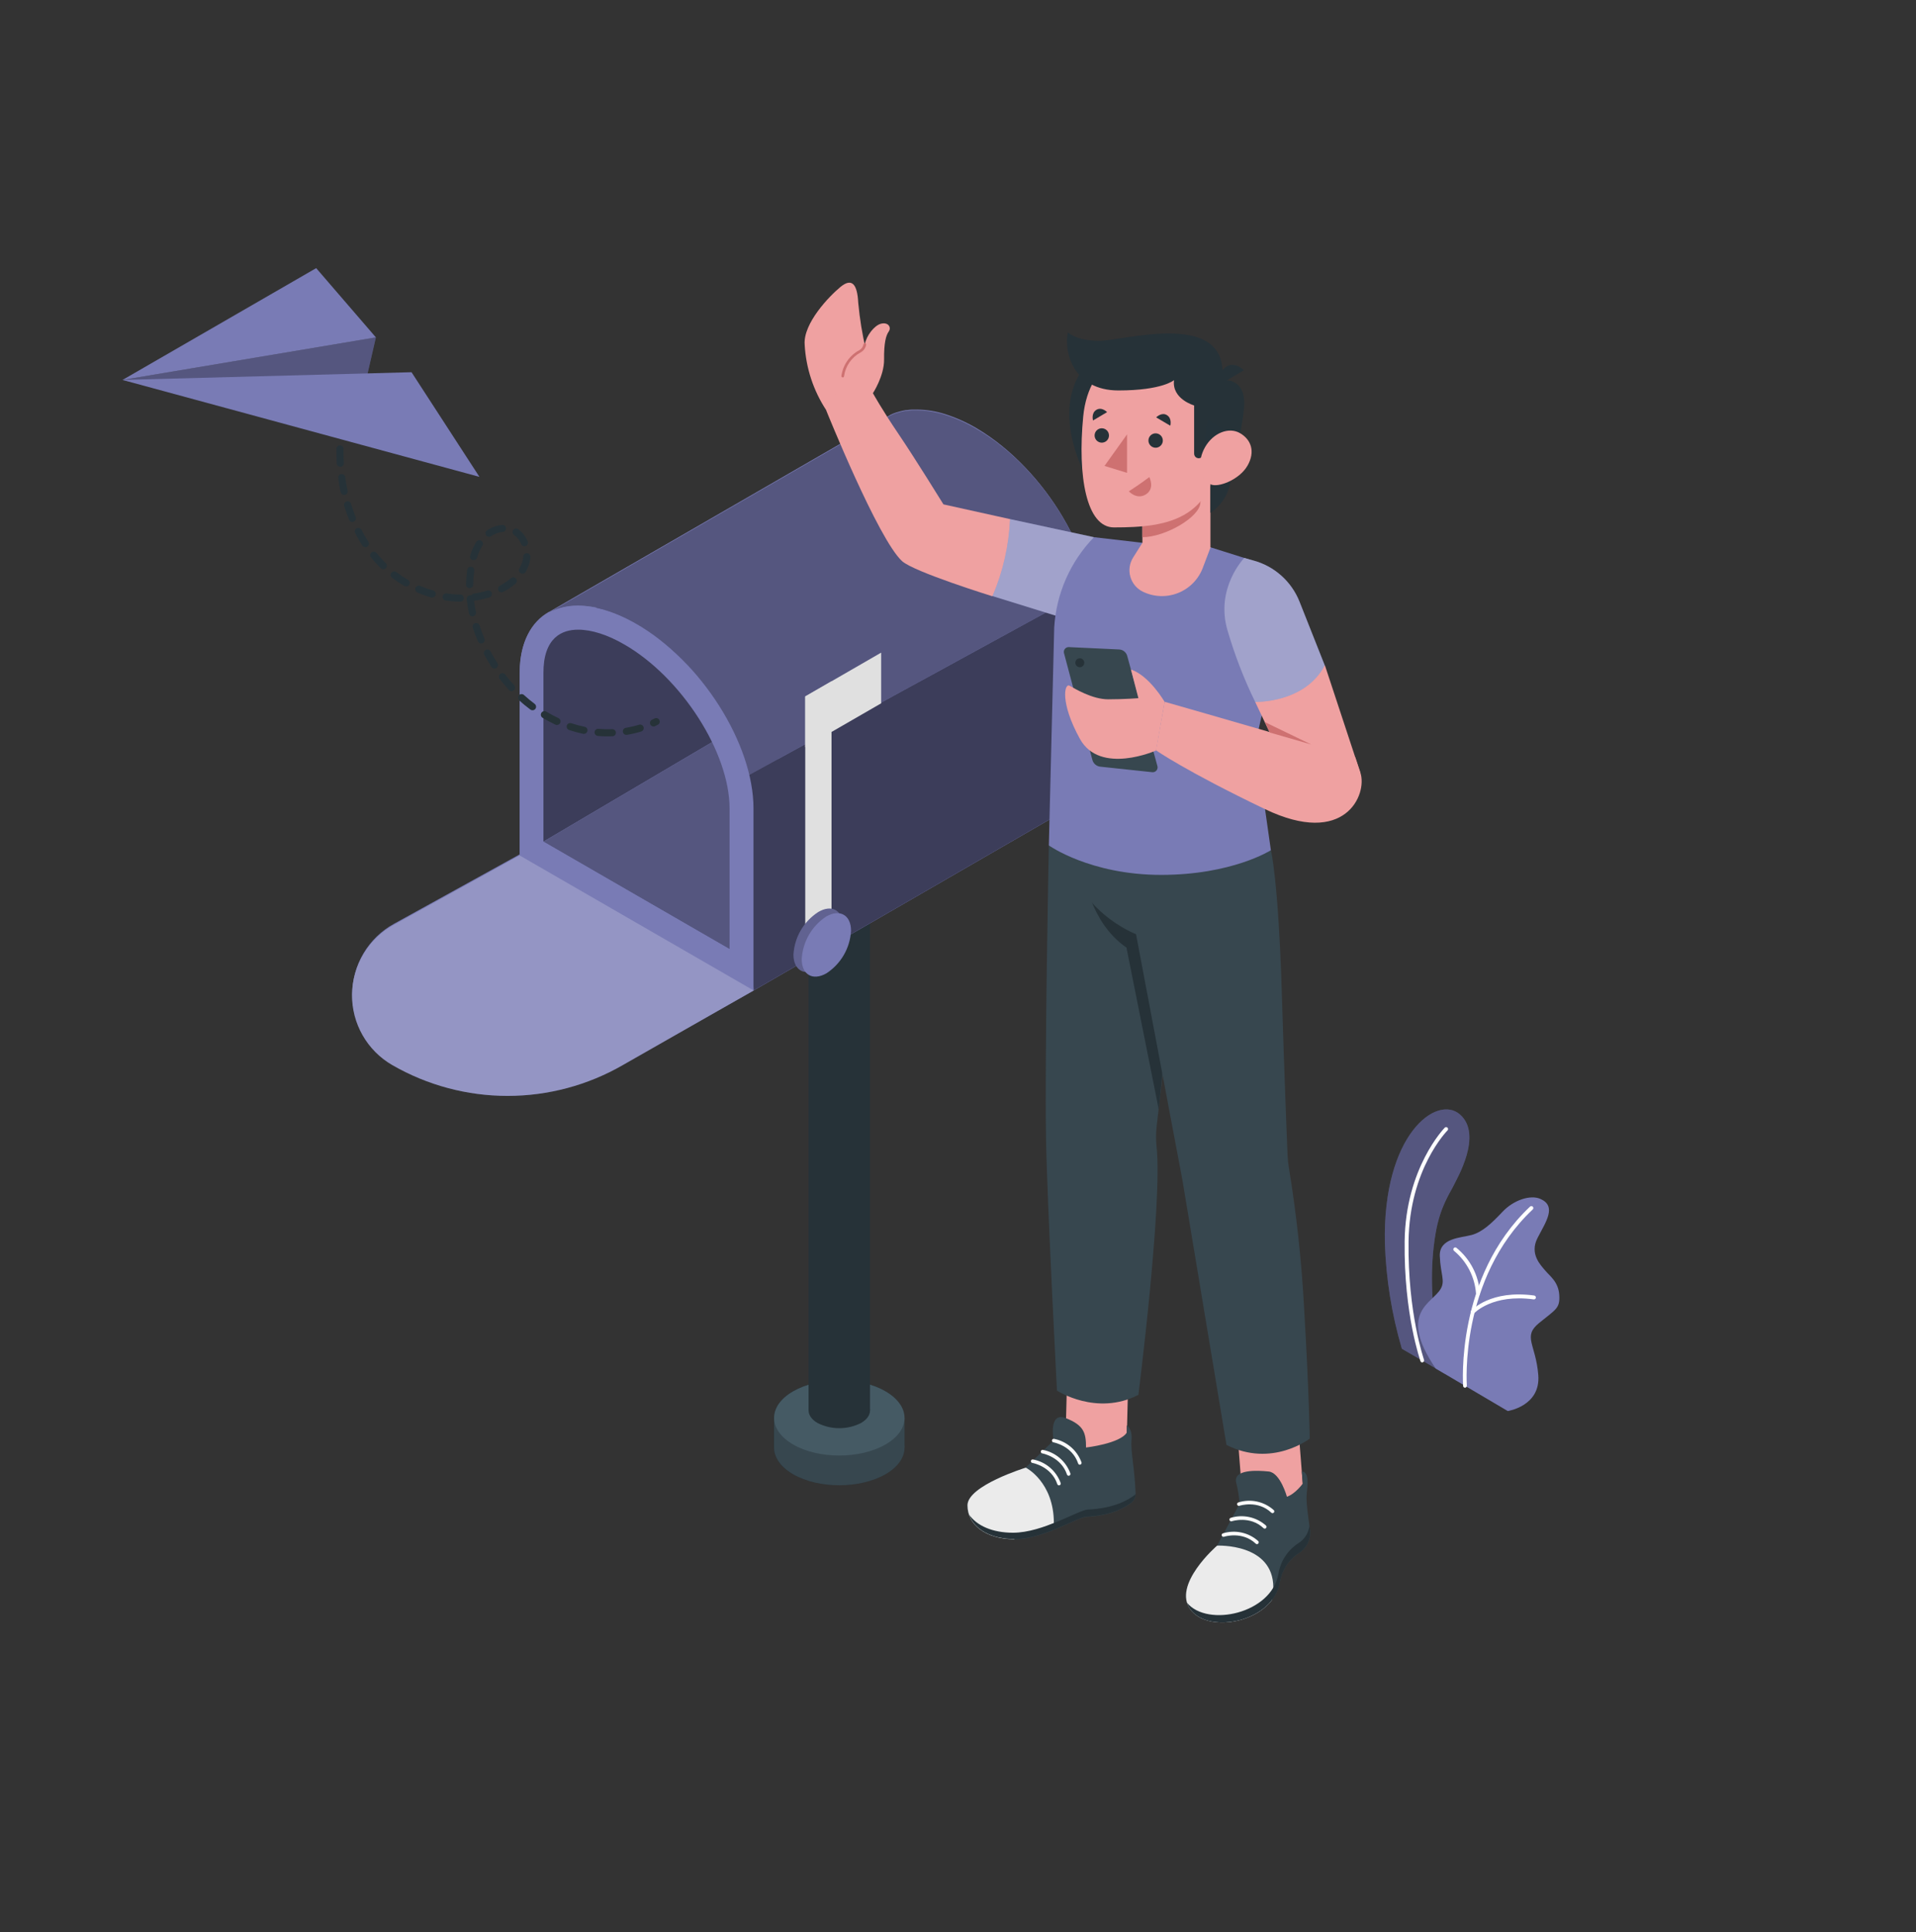 <svg width="583" height="588" viewBox="0 0 583 588" fill="none" xmlns="http://www.w3.org/2000/svg">
<rect x="0" y="0" width="583" height="588" fill="#333333" stroke="none"/>
<path d="M275.184 431.428C275.184 428.488 273.256 425.548 269.375 423.325C261.625 418.845 249.053 418.845 241.304 423.325C237.423 425.56 235.482 428.5 235.482 431.428V440.495C235.482 443.435 237.423 446.375 241.304 448.609C249.053 453.078 261.625 453.078 269.375 448.609C273.256 446.363 275.184 443.435 275.184 440.495V431.428Z" fill="#263238"/>
<path d="M269.421 432.392C277.171 436.873 277.171 444.152 269.421 448.609C261.671 453.066 249.1 453.078 241.35 448.609C233.6 444.14 233.588 436.849 241.35 432.392C249.112 427.935 261.671 427.923 269.421 432.392Z" fill="#37474F"/>
<path d="M275.231 431.428H235.529V440.495H275.231V431.428Z" fill="#37474F"/>
<path d="M269.421 423.36C277.171 427.829 277.171 435.12 269.421 439.566C261.671 444.011 249.1 444.046 241.35 439.566C233.6 435.085 233.588 427.806 241.35 423.36C249.112 418.915 261.671 418.845 269.421 423.36Z" fill="#455A64"/>
<path d="M261.99 425.382C265.647 427.487 265.647 430.909 261.99 433.014C259.941 434.053 257.677 434.594 255.38 434.594C253.084 434.594 250.82 434.053 248.771 433.014C245.126 430.909 245.126 427.487 248.771 425.382C250.82 424.344 253.084 423.803 255.38 423.803C257.677 423.803 259.941 424.344 261.99 425.382Z" fill="#263238"/>
<path d="M264.73 258.027H246.031V429.206H264.73V258.027Z" fill="#263238"/>
<path d="M331.737 178.976V178.846C331.561 177.87 331.349 176.882 331.102 175.895C331.135 175.999 331.163 176.105 331.185 176.212C331.032 175.542 330.855 174.872 330.667 174.201C330.738 174.448 330.797 174.695 330.855 174.942C330.667 174.201 330.456 173.472 330.232 172.731C330.338 173.049 330.444 173.378 330.526 173.696C330.409 173.272 330.279 172.849 330.15 172.425L329.938 171.755V171.661V171.732C328.358 166.936 326.277 162.32 323.729 157.961C323.647 157.808 323.564 157.655 323.47 157.502C317.061 146.6 307.771 136.64 297.398 130.454L296.893 130.148C293.918 128.421 290.763 127.025 287.485 125.985C284.759 125.123 281.922 124.668 279.064 124.633H278.077H277.477C276.983 124.633 276.501 124.727 276.03 124.797H275.595L274.796 124.95C274.454 125.021 274.113 125.103 273.784 125.197L272.867 125.468C272.867 125.468 272.867 125.468 272.808 125.468L271.891 125.797C271.585 125.926 271.279 126.056 270.997 126.197L268.974 127.373L167.121 186.173H167.039C161.523 189.266 158.183 195.581 158.183 204.554V259.955L119.857 281.123C116.061 283.216 112.888 286.28 110.664 290.002C108.44 293.724 107.245 297.97 107.2 302.305C107.156 306.641 108.265 310.91 110.412 314.676C112.559 318.443 115.669 321.571 119.422 323.741C130.095 329.898 142.199 333.138 154.52 333.138C166.841 333.138 178.945 329.898 189.618 323.741L229.32 301.397L332.49 241.786V186.373C332.461 183.89 332.209 181.414 331.737 178.976Z" fill="#797BB5"/>
<path d="M165.357 256.11V194.217L230.884 156.75L236.788 213.974L165.357 256.11Z" fill="#797BB5"/>
<path opacity="0.5" d="M165.357 256.11V194.217L230.884 156.75L236.788 213.974L165.357 256.11Z" fill="black"/>
<path d="M165.357 256.109L236.788 213.973V281.322L222.017 288.825L165.357 256.109Z" fill="#797BB5"/>
<path opacity="0.3" d="M165.357 256.109L236.788 213.973V281.322L222.017 288.825L165.357 256.109Z" fill="black"/>
<path d="M331.749 178.975L324.976 182.703L283.745 205.27L276.289 209.328L224.757 237.552C221.488 232.024 212.997 206.235 208.469 201.566C204.108 196.978 199.129 193.02 193.675 189.806C187.207 186.066 181.151 184.291 175.918 184.291C172.839 184.227 169.795 184.952 167.074 186.396L268.939 127.596L270.962 126.42C271.244 126.278 271.55 126.149 271.856 126.02L272.773 125.69C272.773 125.69 272.773 125.69 272.832 125.69L273.749 125.42C274.078 125.326 274.419 125.244 274.761 125.173L275.56 125.02H275.995C276.466 124.95 276.948 124.891 277.442 124.855H278.042H279.029C281.887 124.89 284.725 125.346 287.45 126.208C290.728 127.247 293.883 128.643 296.858 130.371L297.363 130.677C314.403 140.614 328.539 160.97 331.749 178.975Z" fill="#797BB5"/>
<g opacity="0.3">
<path d="M331.749 178.975L324.976 182.703L283.745 205.27L276.289 209.328L224.757 237.552C221.488 232.024 212.997 206.235 208.469 201.566C204.108 196.978 199.129 193.02 193.675 189.806C187.207 186.066 181.151 184.291 175.918 184.291C172.839 184.227 169.795 184.952 167.074 186.396L268.939 127.596L270.962 126.42C271.244 126.278 271.55 126.149 271.856 126.02L272.773 125.69C272.773 125.69 272.773 125.69 272.832 125.69L273.749 125.42C274.078 125.326 274.419 125.244 274.761 125.173L275.56 125.02H275.995C276.466 124.95 276.948 124.891 277.442 124.855H278.042H279.029C281.887 124.89 284.725 125.346 287.45 126.208C290.728 127.247 293.883 128.643 296.858 130.371L297.363 130.677C314.403 140.614 328.539 160.97 331.749 178.975Z" fill="black"/>
</g>
<path d="M323.4 157.584C323.494 157.725 323.589 157.878 323.671 158.031C323.624 157.843 323.542 157.69 323.4 157.584Z" fill="#797BB5"/>
<path d="M328.869 168.756C330.144 172.066 331.108 175.487 331.75 178.975L324.977 182.703L283.746 205.271L276.29 209.328L224.758 237.552L229.321 301.397L332.491 241.785V186.372C332.353 180.33 331.126 174.362 328.869 168.756Z" fill="#797BB5"/>
<path d="M327.339 165.063C326.904 164.099 326.445 163.123 325.963 162.158C326.445 163.123 326.927 164.099 327.339 165.063Z" fill="#797BB5"/>
<path d="M324.176 158.76C324.67 159.654 325.164 160.547 325.622 161.453C325.164 160.594 324.681 159.701 324.176 158.76Z" fill="#797BB5"/>
<g opacity="0.5">
<path d="M323.4 157.584C323.494 157.725 323.589 157.878 323.671 158.031C323.624 157.843 323.542 157.69 323.4 157.584Z" fill="black"/>
<path d="M328.869 168.756C330.144 172.066 331.108 175.487 331.75 178.975L324.977 182.703L283.746 205.271L276.29 209.328L224.758 237.552L229.321 301.397L332.491 241.785V186.372C332.353 180.33 331.126 174.362 328.869 168.756Z" fill="black"/>
<path d="M327.341 165.063C326.906 164.099 326.447 163.123 325.965 162.158C326.447 163.123 326.929 164.099 327.341 165.063Z" fill="black"/>
<path d="M324.178 158.76C324.672 159.654 325.166 160.547 325.624 161.453C325.166 160.594 324.683 159.701 324.178 158.76Z" fill="black"/>
</g>
<path d="M175.918 191.606C180.022 191.606 184.914 193.17 190.03 196.145C207.352 206.141 221.994 228.967 221.994 245.996V288.826L165.334 256.109V204.894C165.334 193.911 171.073 191.606 175.918 191.606ZM175.918 184.338C165.263 184.338 158.102 191.711 158.102 204.894V260.296L229.273 301.456V245.996C229.273 226.333 213.338 201.202 193.687 189.853C187.219 186.125 181.139 184.338 175.918 184.338Z" fill="#797BB5"/>
<path d="M158.101 260.297L119.775 281.465C115.979 283.558 112.806 286.622 110.582 290.344C108.358 294.066 107.163 298.312 107.118 302.647C107.074 306.982 108.182 311.252 110.33 315.018C112.477 318.785 115.587 321.913 119.34 324.083C130.013 330.239 142.117 333.48 154.438 333.48C166.759 333.48 178.863 330.239 189.536 324.083L229.32 301.398L158.101 260.297Z" fill="#797BB5"/>
<path opacity="0.2" d="M158.101 260.297L119.775 281.465C115.979 283.558 112.806 286.622 110.582 290.344C108.358 294.066 107.163 298.312 107.118 302.647C107.074 306.982 108.182 311.252 110.33 315.018C112.477 318.785 115.587 321.913 119.34 324.083C130.013 330.239 142.117 333.48 154.438 333.48C166.759 333.48 178.863 330.239 189.536 324.083L229.32 301.398L158.101 260.297Z" fill="white"/>
<path d="M253.016 284.521L245.02 289.131V211.926L253.016 207.305V284.521Z" fill="#E0E0E0"/>
<path d="M268.116 214.021L245.02 227.345V211.928L268.116 198.592V214.021Z" fill="#E0E0E0"/>
<path d="M256.463 281.804C256.322 284.408 255.569 286.941 254.265 289.199C252.962 291.457 251.144 293.376 248.96 294.799C244.809 297.151 241.445 295.258 241.445 290.472C241.596 287.877 242.354 285.354 243.66 283.107C244.965 280.86 246.781 278.951 248.96 277.536C253.099 275.078 256.463 277.018 256.463 281.804Z" fill="#797BB5"/>
<path opacity="0.2" d="M256.463 281.804C256.322 284.408 255.569 286.941 254.265 289.199C252.962 291.457 251.144 293.376 248.96 294.799C244.809 297.151 241.445 295.258 241.445 290.472C241.596 287.877 242.354 285.354 243.66 283.107C244.965 280.86 246.781 278.951 248.96 277.536C253.099 275.078 256.463 277.018 256.463 281.804Z" fill="black"/>
<path d="M258.955 283.251C258.806 285.844 258.049 288.366 256.746 290.614C255.443 292.861 253.629 294.77 251.452 296.187C247.313 298.539 243.949 296.634 243.949 291.848C244.093 289.245 244.847 286.712 246.15 284.455C247.454 282.198 249.27 280.278 251.452 278.853C255.603 276.524 258.955 278.465 258.955 283.251Z" fill="#797BB5"/>
<path d="M426.558 410.424L439.823 418.115C439.823 418.115 433.12 396.724 436.836 375.215C438.236 367.101 441.199 363.067 442.234 360.891C443.269 358.716 451.289 345.309 444.233 339.124C437.177 332.938 420.654 345.239 421.395 378.378C421.759 389.235 423.494 400.003 426.558 410.424Z" fill="#797BB5"/>
<path opacity="0.3" d="M426.558 410.424L439.823 418.115C439.823 418.115 433.12 396.724 436.836 375.215C438.236 367.101 441.199 363.067 442.234 360.891C443.269 358.716 451.289 345.309 444.233 339.124C437.177 332.938 420.654 345.239 421.395 378.378C421.759 389.235 423.494 400.003 426.558 410.424Z" fill="black"/>
<path d="M432.767 414.588C432.647 414.584 432.53 414.546 432.432 414.477C432.334 414.408 432.258 414.311 432.214 414.2C432.214 414.058 427.145 400.088 427.404 377.744C427.663 355.4 439.493 343.263 439.611 343.146C439.722 343.035 439.872 342.973 440.028 342.973C440.185 342.973 440.335 343.035 440.446 343.146C440.557 343.256 440.619 343.406 440.619 343.563C440.619 343.72 440.557 343.87 440.446 343.981C440.328 344.098 428.851 355.741 428.592 377.755C428.333 399.77 433.296 413.635 433.296 413.776C433.349 413.923 433.341 414.084 433.275 414.225C433.209 414.367 433.09 414.476 432.943 414.529C432.889 414.56 432.829 414.58 432.767 414.588Z" fill="white"/>
<path d="M436.847 416.433L458.78 429.369C458.78 429.369 468.823 427.887 468.07 418.432C467.317 408.977 463.225 406.743 468.305 402.592C473.385 398.44 474.703 398.17 474.456 394.089C474.209 390.008 471.48 388.209 470.187 386.633C468.893 385.057 465.306 381.635 467.835 376.72C470.363 371.804 473.785 367.065 468.705 364.818C465.659 363.478 460.555 365.159 457.18 368.746C453.805 372.333 450.994 374.932 447.772 375.802C444.55 376.672 437.882 376.696 438.105 382.223C438.329 387.75 439.764 389.656 438.423 392.102C435.918 396.653 425.134 399.146 436.847 416.433Z" fill="#797BB5"/>
<path d="M445.786 422.279C445.636 422.279 445.491 422.222 445.382 422.119C445.273 422.016 445.207 421.876 445.198 421.726C445.198 421.397 442.775 388.704 465.496 367.23C465.549 367.164 465.616 367.109 465.692 367.071C465.768 367.032 465.852 367.01 465.937 367.006C466.022 367.003 466.107 367.017 466.186 367.049C466.266 367.081 466.337 367.129 466.396 367.191C466.455 367.252 466.501 367.326 466.529 367.406C466.557 367.487 466.568 367.572 466.561 367.657C466.554 367.742 466.528 367.825 466.486 367.899C466.445 367.973 466.388 368.038 466.319 368.089C443.975 389.163 446.327 421.314 446.327 421.632C446.34 421.789 446.29 421.945 446.189 422.066C446.088 422.188 445.943 422.264 445.786 422.279Z" fill="white"/>
<path d="M449.713 394.242C449.565 394.243 449.422 394.187 449.313 394.087C449.204 393.987 449.137 393.849 449.125 393.701C448.951 391.188 448.271 388.736 447.125 386.493C445.979 384.249 444.392 382.261 442.457 380.648C442.395 380.602 442.342 380.545 442.301 380.479C442.261 380.413 442.234 380.339 442.222 380.263C442.21 380.186 442.213 380.108 442.231 380.033C442.249 379.958 442.282 379.887 442.328 379.824C442.373 379.762 442.431 379.709 442.497 379.668C442.563 379.628 442.636 379.601 442.713 379.589C442.789 379.577 442.867 379.58 442.942 379.598C443.018 379.617 443.088 379.649 443.151 379.695C445.241 381.394 446.956 383.507 448.189 385.901C449.421 388.296 450.145 390.919 450.313 393.607C450.319 393.685 450.31 393.764 450.285 393.838C450.261 393.913 450.222 393.982 450.17 394.041C450.119 394.1 450.056 394.149 449.986 394.183C449.915 394.218 449.838 394.238 449.76 394.242H449.713Z" fill="white"/>
<path d="M448.054 399.84C447.906 399.844 447.762 399.789 447.654 399.687C447.599 399.633 447.556 399.567 447.526 399.496C447.496 399.424 447.48 399.347 447.48 399.27C447.48 399.192 447.496 399.115 447.526 399.044C447.556 398.972 447.599 398.907 447.654 398.852C447.89 398.582 453.605 392.408 466.823 394.219C466.979 394.242 467.12 394.325 467.217 394.45C467.313 394.575 467.358 394.732 467.341 394.889C467.317 395.044 467.234 395.184 467.109 395.279C466.983 395.373 466.826 395.415 466.67 395.395C454.064 393.666 448.595 399.581 448.536 399.64C448.476 399.708 448.402 399.761 448.318 399.795C448.235 399.83 448.144 399.845 448.054 399.84Z" fill="white"/>
<path d="M185.044 224.064C183.997 224.064 182.939 224.064 181.904 223.935C181.761 223.925 181.622 223.886 181.494 223.821C181.367 223.756 181.254 223.666 181.161 223.556C181.069 223.446 181 223.319 180.958 223.182C180.916 223.046 180.902 222.902 180.916 222.759C180.943 222.473 181.082 222.209 181.302 222.024C181.522 221.839 181.806 221.748 182.092 221.771C183.488 221.9 184.89 221.936 186.29 221.877C186.576 221.874 186.851 221.981 187.06 222.176C187.268 222.371 187.393 222.639 187.408 222.924C187.417 223.209 187.314 223.486 187.12 223.695C186.926 223.904 186.658 224.029 186.373 224.041C185.914 224.064 185.479 224.064 185.044 224.064ZM190.618 223.618C190.343 223.622 190.077 223.522 189.873 223.338C189.67 223.153 189.544 222.898 189.521 222.624C189.499 222.35 189.582 222.078 189.753 221.863C189.924 221.648 190.17 221.506 190.442 221.466C191.822 221.24 193.185 220.922 194.522 220.513C194.792 220.445 195.078 220.484 195.32 220.621C195.562 220.758 195.742 220.984 195.823 221.25C195.903 221.517 195.877 221.804 195.751 222.052C195.625 222.3 195.408 222.49 195.146 222.583C193.72 223.022 192.266 223.364 190.795 223.606L190.618 223.618ZM177.682 223.312H177.47C176.015 222.999 174.578 222.606 173.166 222.136C172.894 222.042 172.67 221.846 172.54 221.589C172.411 221.332 172.386 221.034 172.472 220.76C172.566 220.488 172.763 220.264 173.021 220.137C173.278 220.009 173.575 219.988 173.848 220.078C175.179 220.517 176.533 220.878 177.906 221.16C178.045 221.188 178.178 221.243 178.296 221.323C178.414 221.403 178.515 221.506 178.593 221.625C178.67 221.744 178.724 221.878 178.749 222.018C178.774 222.159 178.772 222.302 178.741 222.442C178.693 222.683 178.564 222.9 178.376 223.058C178.188 223.216 177.951 223.306 177.706 223.312H177.682ZM198.85 221.066C198.604 221.067 198.366 220.984 198.173 220.831C197.981 220.678 197.847 220.464 197.792 220.225C197.737 219.985 197.765 219.734 197.872 219.513C197.979 219.292 198.158 219.114 198.38 219.008L199.132 218.643C199.26 218.571 199.4 218.526 199.546 218.51C199.691 218.494 199.838 218.507 199.978 218.55C200.118 218.592 200.248 218.662 200.36 218.756C200.472 218.85 200.564 218.966 200.63 219.097C200.696 219.227 200.735 219.37 200.744 219.515C200.754 219.661 200.733 219.808 200.685 219.946C200.636 220.084 200.56 220.21 200.461 220.318C200.362 220.425 200.242 220.512 200.108 220.572L199.309 220.972C199.174 221.041 199.025 221.081 198.874 221.089L198.85 221.066ZM169.45 220.607C169.291 220.606 169.135 220.57 168.992 220.501C167.649 219.876 166.342 219.177 165.075 218.408C164.954 218.331 164.849 218.23 164.767 218.113C164.684 217.995 164.626 217.862 164.595 217.722C164.564 217.581 164.561 217.436 164.586 217.295C164.61 217.153 164.663 217.018 164.74 216.897C164.818 216.776 164.918 216.671 165.036 216.588C165.153 216.506 165.286 216.447 165.426 216.416C165.567 216.385 165.712 216.382 165.853 216.407C165.995 216.432 166.13 216.484 166.251 216.562C167.454 217.287 168.694 217.946 169.968 218.537C170.185 218.647 170.359 218.825 170.463 219.045C170.568 219.265 170.596 219.513 170.543 219.75C170.49 219.988 170.36 220.201 170.173 220.356C169.986 220.511 169.752 220.6 169.509 220.607H169.45ZM162.041 216.138C161.81 216.133 161.585 216.059 161.395 215.927C160.219 215.056 159.043 214.104 157.984 213.092C157.879 212.997 157.794 212.881 157.734 212.753C157.673 212.624 157.639 212.485 157.632 212.343C157.626 212.201 157.647 212.059 157.695 211.925C157.744 211.791 157.818 211.669 157.914 211.564C158.009 211.459 158.125 211.373 158.254 211.313C158.382 211.253 158.521 211.218 158.663 211.212C158.805 211.205 158.947 211.227 159.081 211.275C159.215 211.323 159.337 211.397 159.442 211.493C160.501 212.457 161.595 213.363 162.7 214.198C162.879 214.335 163.011 214.526 163.077 214.742C163.142 214.958 163.139 215.19 163.066 215.404C162.993 215.618 162.855 215.804 162.672 215.936C162.488 216.067 162.267 216.138 162.041 216.138ZM155.656 210.317C155.505 210.318 155.356 210.287 155.218 210.226C155.08 210.165 154.957 210.076 154.856 209.964C153.88 208.894 152.916 207.753 152.022 206.577C151.935 206.465 151.872 206.336 151.835 206.199C151.798 206.061 151.789 205.918 151.808 205.777C151.845 205.493 151.994 205.235 152.222 205.06C152.449 204.886 152.737 204.809 153.022 204.846C153.306 204.884 153.564 205.033 153.739 205.26C154.597 206.436 155.515 207.471 156.455 208.506C156.551 208.611 156.625 208.734 156.674 208.868C156.722 209.001 156.743 209.143 156.737 209.285C156.73 209.427 156.696 209.566 156.635 209.695C156.575 209.824 156.49 209.939 156.385 210.035C156.2 210.203 155.964 210.302 155.714 210.317H155.656ZM150.446 203.449C150.264 203.45 150.086 203.403 149.927 203.315C149.768 203.226 149.635 203.098 149.54 202.944C149.07 202.214 148.611 201.462 148.176 200.709C147.882 200.192 147.588 199.662 147.306 199.133C147.198 198.884 147.188 198.602 147.278 198.346C147.368 198.089 147.552 197.876 147.792 197.748C148.032 197.621 148.312 197.588 148.575 197.658C148.838 197.727 149.065 197.893 149.211 198.122C149.482 198.628 149.764 199.133 150.046 199.627C150.47 200.356 150.905 201.074 151.363 201.779C151.465 201.944 151.522 202.133 151.527 202.327C151.532 202.521 151.486 202.712 151.392 202.882C151.299 203.052 151.162 203.194 150.996 203.294C150.83 203.393 150.64 203.447 150.446 203.449ZM146.401 195.805C146.188 195.806 145.979 195.744 145.801 195.627C145.624 195.51 145.484 195.343 145.401 195.147C144.825 193.782 144.307 192.383 143.86 190.995C143.816 190.86 143.799 190.718 143.81 190.576C143.821 190.434 143.86 190.296 143.925 190.17C143.989 190.043 144.078 189.93 144.186 189.838C144.294 189.745 144.419 189.675 144.554 189.631C144.829 189.546 145.126 189.572 145.381 189.704C145.636 189.836 145.829 190.064 145.918 190.337C146.342 191.666 146.836 192.995 147.388 194.3C147.461 194.464 147.492 194.643 147.477 194.822C147.463 195 147.404 195.172 147.305 195.322C147.207 195.472 147.073 195.595 146.915 195.679C146.757 195.764 146.58 195.807 146.401 195.805ZM143.766 187.573C143.519 187.571 143.279 187.485 143.087 187.329C142.895 187.173 142.761 186.956 142.708 186.715C142.394 185.266 142.158 183.802 142.002 182.328C141.976 182.045 142.062 181.762 142.243 181.542C142.424 181.322 142.684 181.182 142.967 181.152C143.118 181.117 143.274 181.117 143.425 181.152C143.504 181.006 143.617 180.881 143.754 180.787C143.891 180.693 144.048 180.632 144.213 180.611C145.583 180.422 146.936 180.123 148.259 179.718C148.533 179.632 148.83 179.659 149.085 179.792C149.34 179.925 149.531 180.155 149.617 180.429C149.703 180.703 149.676 181.001 149.542 181.255C149.409 181.51 149.18 181.702 148.905 181.787C147.467 182.226 145.996 182.552 144.507 182.763C144.417 182.775 144.327 182.775 144.237 182.763C144.378 183.939 144.578 185.115 144.825 186.221C144.856 186.36 144.859 186.504 144.833 186.644C144.808 186.784 144.755 186.918 144.677 187.037C144.599 187.157 144.498 187.259 144.38 187.339C144.262 187.419 144.13 187.475 143.99 187.503C143.92 187.542 143.845 187.57 143.766 187.585V187.573ZM140.038 183.081C138.546 183.058 137.057 182.936 135.581 182.716C135.3 182.672 135.047 182.518 134.878 182.288C134.709 182.058 134.638 181.771 134.68 181.489C134.722 181.207 134.873 180.953 135.102 180.782C135.33 180.611 135.616 180.537 135.899 180.576C137.277 180.787 138.668 180.901 140.062 180.917C140.349 180.917 140.624 181.031 140.827 181.234C141.03 181.437 141.144 181.712 141.144 181.999C141.144 182.286 141.03 182.561 140.827 182.764C140.624 182.967 140.349 183.081 140.062 183.081H140.038ZM131.501 181.811C131.403 181.828 131.304 181.828 131.207 181.811C129.776 181.392 128.373 180.882 127.008 180.282C126.745 180.168 126.537 179.954 126.431 179.687C126.326 179.421 126.33 179.123 126.444 178.859C126.558 178.595 126.772 178.388 127.038 178.282C127.305 178.176 127.603 178.181 127.867 178.295C129.151 178.848 130.471 179.316 131.818 179.694C132.093 179.776 132.324 179.962 132.462 180.213C132.601 180.464 132.636 180.759 132.559 181.035C132.491 181.262 132.351 181.462 132.16 181.604C131.97 181.746 131.738 181.822 131.501 181.823V181.811ZM152.586 180.247C152.347 180.243 152.116 180.159 151.929 180.01C151.742 179.86 151.61 179.653 151.554 179.42C151.497 179.188 151.52 178.943 151.617 178.724C151.714 178.506 151.882 178.326 152.092 178.212C153.304 177.591 154.44 176.833 155.479 175.954C155.697 175.768 155.979 175.675 156.265 175.695C156.551 175.715 156.818 175.846 157.008 176.06C157.101 176.168 157.172 176.293 157.216 176.429C157.261 176.564 157.278 176.707 157.267 176.849C157.256 176.991 157.217 177.13 157.152 177.257C157.088 177.384 156.999 177.496 156.89 177.589C155.732 178.586 154.456 179.439 153.092 180.129C152.936 180.212 152.763 180.256 152.586 180.258V180.247ZM142.884 178.977C142.596 178.97 142.322 178.851 142.122 178.644C141.922 178.437 141.811 178.159 141.814 177.871C141.838 176.384 141.952 174.899 142.155 173.426C142.17 173.281 142.214 173.14 142.284 173.013C142.355 172.885 142.45 172.773 142.565 172.683C142.68 172.593 142.812 172.528 142.952 172.49C143.093 172.452 143.24 172.444 143.385 172.464C143.529 172.485 143.668 172.534 143.792 172.61C143.917 172.685 144.025 172.785 144.11 172.904C144.195 173.022 144.256 173.157 144.287 173.299C144.319 173.441 144.322 173.588 144.296 173.732C144.106 175.116 144 176.51 143.978 177.906C143.975 178.194 143.858 178.47 143.654 178.672C143.449 178.875 143.172 178.988 142.884 178.988V178.977ZM123.551 178.424C123.362 178.421 123.176 178.373 123.01 178.283C121.724 177.534 120.483 176.709 119.294 175.813C119.179 175.73 119.083 175.624 119.01 175.502C118.937 175.381 118.889 175.246 118.869 175.105C118.849 174.965 118.858 174.822 118.895 174.685C118.931 174.548 118.995 174.42 119.082 174.308C119.167 174.193 119.273 174.097 119.396 174.023C119.518 173.95 119.653 173.902 119.794 173.881C119.935 173.86 120.079 173.868 120.217 173.902C120.355 173.937 120.485 173.999 120.599 174.084C121.724 174.943 122.902 175.728 124.127 176.436C124.335 176.555 124.498 176.739 124.591 176.959C124.683 177.18 124.7 177.426 124.638 177.657C124.576 177.888 124.439 178.092 124.249 178.238C124.059 178.383 123.826 178.461 123.586 178.459L123.551 178.424ZM158.972 174.567C158.783 174.567 158.596 174.519 158.431 174.426C158.308 174.354 158.201 174.259 158.115 174.145C158.029 174.032 157.966 173.903 157.93 173.765C157.894 173.628 157.885 173.484 157.905 173.343C157.924 173.202 157.971 173.066 158.043 172.944C158.352 172.408 158.612 171.845 158.819 171.262C159.042 170.641 159.177 169.992 159.219 169.333C159.228 169.19 159.265 169.049 159.33 168.92C159.394 168.791 159.484 168.677 159.594 168.583C159.704 168.49 159.831 168.42 159.969 168.377C160.107 168.334 160.252 168.319 160.395 168.334C160.538 168.344 160.678 168.383 160.806 168.448C160.934 168.513 161.048 168.603 161.141 168.712C161.234 168.822 161.305 168.949 161.348 169.086C161.392 169.223 161.407 169.367 161.395 169.51C161.333 170.36 161.159 171.198 160.877 172.003C160.626 172.712 160.311 173.397 159.936 174.049C159.837 174.215 159.695 174.351 159.526 174.444C159.356 174.537 159.165 174.583 158.972 174.578V174.567ZM116.636 173.226C116.355 173.224 116.086 173.115 115.883 172.92L115.166 172.191C114.378 171.38 113.614 170.521 112.885 169.627C112.704 169.404 112.619 169.119 112.649 168.833C112.678 168.548 112.82 168.285 113.043 168.105C113.266 167.924 113.552 167.839 113.838 167.868C114.123 167.898 114.385 168.04 114.566 168.263C115.248 169.11 115.977 169.921 116.718 170.686L117.389 171.368C117.49 171.468 117.571 171.586 117.626 171.718C117.681 171.849 117.71 171.99 117.71 172.132C117.71 172.275 117.681 172.416 117.626 172.547C117.571 172.678 117.49 172.797 117.389 172.897C117.197 173.098 116.937 173.22 116.66 173.238L116.636 173.226ZM144.107 170.427C144.002 170.444 143.895 170.444 143.79 170.427C143.654 170.385 143.528 170.317 143.418 170.227C143.308 170.136 143.217 170.025 143.151 169.9C143.084 169.774 143.043 169.637 143.03 169.495C143.016 169.353 143.031 169.211 143.072 169.075C143.508 167.599 144.136 166.187 144.942 164.876C145.098 164.633 145.344 164.462 145.627 164.4C145.909 164.338 146.204 164.391 146.448 164.547C146.691 164.703 146.862 164.949 146.924 165.232C146.986 165.514 146.933 165.809 146.777 166.052C146.071 167.201 145.521 168.439 145.142 169.733C145.067 169.941 144.929 170.12 144.748 170.246C144.567 170.373 144.352 170.44 144.131 170.439L144.107 170.427ZM111.179 166.523C110.999 166.523 110.821 166.478 110.663 166.392C110.505 166.306 110.371 166.181 110.274 166.029C109.468 164.79 108.726 163.51 108.051 162.195C107.92 161.939 107.896 161.642 107.984 161.369C108.073 161.095 108.266 160.868 108.522 160.737C108.777 160.606 109.075 160.582 109.348 160.67C109.622 160.758 109.849 160.952 109.98 161.207C110.618 162.458 111.321 163.675 112.085 164.853C112.191 165.016 112.25 165.205 112.258 165.399C112.265 165.593 112.22 165.786 112.128 165.957C112.035 166.127 111.898 166.27 111.731 166.37C111.564 166.469 111.374 166.522 111.179 166.523ZM159.595 166.252C159.381 166.252 159.172 166.188 158.994 166.069C158.816 165.95 158.677 165.78 158.596 165.582C158.146 164.429 157.364 163.434 156.35 162.724C156.146 162.555 156.011 162.316 155.972 162.053C155.932 161.791 155.991 161.523 156.136 161.301C156.281 161.079 156.503 160.918 156.759 160.848C157.015 160.779 157.288 160.806 157.526 160.925C158.894 161.875 159.95 163.209 160.56 164.759C160.615 164.889 160.645 165.029 160.646 165.171C160.647 165.313 160.62 165.454 160.567 165.585C160.513 165.716 160.434 165.836 160.334 165.936C160.234 166.036 160.115 166.116 159.983 166.17C159.868 166.222 159.745 166.254 159.619 166.264L159.595 166.252ZM148.811 163.359C148.636 163.359 148.463 163.315 148.307 163.234C148.151 163.152 148.018 163.033 147.918 162.889C147.837 162.772 147.781 162.64 147.751 162.5C147.722 162.361 147.72 162.218 147.747 162.078C147.773 161.938 147.826 161.805 147.904 161.686C147.982 161.566 148.082 161.464 148.2 161.384C149.546 160.452 151.109 159.881 152.739 159.726C152.885 159.704 153.034 159.713 153.176 159.751C153.318 159.79 153.451 159.856 153.566 159.948C153.682 160.039 153.778 160.153 153.847 160.283C153.917 160.413 153.96 160.555 153.973 160.702C153.986 160.849 153.968 160.996 153.922 161.136C153.876 161.276 153.801 161.405 153.704 161.515C153.606 161.625 153.486 161.714 153.353 161.776C153.219 161.839 153.075 161.873 152.927 161.878C151.658 162 150.442 162.45 149.399 163.183C149.23 163.293 149.036 163.358 148.835 163.371L148.811 163.359ZM107.216 158.844C107.001 158.842 106.79 158.777 106.612 158.655C106.434 158.534 106.296 158.362 106.217 158.161C105.676 156.809 105.182 155.41 104.758 153.987C104.71 153.849 104.69 153.702 104.699 153.556C104.709 153.41 104.748 153.268 104.814 153.138C104.881 153.007 104.973 152.892 105.085 152.798C105.197 152.704 105.327 152.634 105.467 152.592C105.607 152.549 105.754 152.536 105.9 152.552C106.045 152.569 106.185 152.614 106.313 152.686C106.44 152.759 106.551 152.856 106.64 152.972C106.728 153.088 106.792 153.222 106.828 153.363C107.24 154.716 107.71 156.068 108.228 157.362C108.328 157.629 108.321 157.924 108.207 158.186C108.092 158.447 107.88 158.654 107.616 158.761C107.499 158.818 107.37 158.85 107.24 158.855L107.216 158.844ZM104.711 150.612C104.463 150.611 104.223 150.526 104.03 150.37C103.837 150.214 103.704 149.996 103.653 149.753C103.347 148.33 103.1 146.872 102.9 145.402C102.883 145.128 102.97 144.858 103.144 144.646C103.319 144.435 103.567 144.297 103.839 144.261C104.111 144.225 104.386 144.294 104.609 144.453C104.832 144.613 104.986 144.851 105.041 145.12C105.229 146.531 105.476 147.93 105.77 149.306C105.829 149.587 105.774 149.88 105.618 150.12C105.461 150.36 105.215 150.529 104.935 150.588L104.711 150.612ZM103.535 142.038C103.259 142.036 102.994 141.929 102.793 141.739C102.593 141.55 102.471 141.291 102.453 141.015C102.453 139.839 102.359 138.663 102.359 137.487V136.582C102.372 136.297 102.493 136.028 102.699 135.83C102.905 135.633 103.18 135.523 103.465 135.523C103.607 135.523 103.747 135.552 103.878 135.607C104.009 135.663 104.127 135.744 104.226 135.846C104.325 135.948 104.402 136.069 104.453 136.201C104.504 136.334 104.528 136.475 104.523 136.617V137.487C104.523 138.663 104.523 139.745 104.617 140.862C104.629 141.006 104.611 141.151 104.566 141.288C104.522 141.425 104.45 141.551 104.356 141.661C104.262 141.77 104.147 141.86 104.019 141.925C103.89 141.989 103.75 142.028 103.606 142.038H103.535Z" fill="#263238"/>
<path d="M114.378 102.666L107.91 130.772L37.279 115.614L114.378 102.666Z" fill="#797BB5"/>
<path opacity="0.3" d="M114.378 102.666L107.91 130.772L37.279 115.614L114.378 102.666Z" fill="black"/>
<path d="M37.279 115.614L125.221 113.262L145.883 145.108L37.279 115.614Z" fill="#797BB5"/>
<path d="M37.279 115.613L114.378 102.666L96.209 81.592L37.279 115.613Z" fill="#797BB5"/>
<path d="M343.592 408.486L324.982 408.012L324.022 445.69L342.632 446.165L343.592 408.486Z" fill="#EFA1A1"/>
<path d="M319.143 257.193C319.143 257.193 317.838 321.308 318.285 346.71C318.626 365.843 321.613 423.15 321.613 423.15C321.613 423.15 333.678 431.029 346.391 424.443C346.391 424.443 353.729 366.561 351.942 349.121C351.712 347.006 351.712 344.873 351.942 342.758L363.161 245.691L319.143 257.193Z" fill="#37474F"/>
<path d="M330.457 440.472C330.457 440.472 340.77 439.296 342.852 435.933V433.745C342.852 433.745 344.639 434.698 344.298 438.32C343.993 441.683 345.333 447.41 345.533 454.396C345.546 454.966 345.425 455.531 345.18 456.045C344.935 456.56 344.572 457.01 344.122 457.359C342.123 458.9 337.901 461.264 330.457 461.581C327.846 461.699 317.403 468.39 308.713 468.39C300.022 468.39 294.342 464.086 294.342 458.065C294.342 452.044 312.064 446.599 312.064 446.599L320.578 438.367C320.578 438.367 318.92 429.394 324.342 431.546C329.763 433.698 330.457 435.933 330.457 440.472Z" fill="#37474F"/>
<path d="M328.574 445.705C328.459 445.706 328.347 445.67 328.254 445.602C328.161 445.534 328.092 445.439 328.057 445.329C326.246 439.908 320.589 438.908 320.53 438.896C320.46 438.885 320.393 438.86 320.332 438.822C320.272 438.785 320.219 438.735 320.178 438.678C320.136 438.62 320.106 438.554 320.09 438.485C320.074 438.415 320.072 438.343 320.084 438.273C320.109 438.132 320.189 438.007 320.305 437.924C320.421 437.841 320.565 437.805 320.707 437.826C322.602 438.196 324.369 439.049 325.837 440.304C327.304 441.559 328.421 443.173 329.08 444.988C329.125 445.124 329.114 445.271 329.05 445.399C328.986 445.527 328.874 445.624 328.739 445.67L328.574 445.705Z" fill="#FAFAFA"/>
<path d="M325.176 449.068C325.062 449.065 324.951 449.028 324.859 448.961C324.767 448.893 324.697 448.8 324.659 448.692C322.859 443.294 317.191 442.271 317.132 442.259C317.062 442.248 316.995 442.223 316.935 442.185C316.875 442.147 316.823 442.098 316.783 442.04C316.742 441.982 316.714 441.916 316.699 441.847C316.684 441.777 316.684 441.706 316.697 441.636C316.709 441.566 316.734 441.498 316.771 441.438C316.809 441.377 316.858 441.324 316.916 441.283C316.974 441.241 317.039 441.212 317.109 441.196C317.178 441.18 317.25 441.177 317.32 441.189C319.216 441.558 320.983 442.412 322.45 443.667C323.918 444.922 325.035 446.536 325.694 448.351C325.716 448.419 325.724 448.49 325.718 448.562C325.712 448.633 325.692 448.702 325.659 448.765C325.626 448.829 325.581 448.885 325.527 448.931C325.472 448.977 325.409 449.012 325.341 449.033C325.289 449.057 325.233 449.069 325.176 449.068Z" fill="#FAFAFA"/>
<path d="M322.225 451.984C322.113 451.985 322.004 451.95 321.913 451.884C321.822 451.819 321.754 451.726 321.719 451.62C319.92 446.21 314.252 445.187 314.193 445.175C314.116 445.172 314.041 445.153 313.972 445.119C313.903 445.085 313.842 445.036 313.794 444.977C313.745 444.917 313.71 444.848 313.69 444.774C313.67 444.699 313.667 444.622 313.679 444.546C313.692 444.47 313.721 444.398 313.763 444.334C313.806 444.27 313.862 444.216 313.927 444.175C313.993 444.135 314.066 444.108 314.142 444.098C314.218 444.088 314.296 444.095 314.369 444.117C316.266 444.483 318.035 445.336 319.503 446.591C320.97 447.847 322.087 449.462 322.743 451.279C322.787 451.414 322.777 451.562 322.713 451.69C322.649 451.818 322.537 451.915 322.401 451.961L322.225 451.984Z" fill="#FAFAFA"/>
<path d="M294.389 458.064C294.389 464.014 299.951 468.283 308.501 468.377L320.672 463.497C320.672 450.878 312.135 446.598 312.135 446.598C312.135 446.598 294.389 452.054 294.389 458.064Z" fill="#EBEBEB"/>
<path d="M345.274 454.913C343.193 456.524 338.771 459.006 330.986 459.347C328.246 459.464 317.333 466.403 308.242 466.403C302.009 466.403 297.258 464.286 294.883 460.911C296.423 465.368 301.551 468.331 308.76 468.331C317.45 468.331 327.893 461.64 330.504 461.522C337.948 461.205 342.17 458.841 344.169 457.3C344.583 456.978 344.922 456.568 345.161 456.101C345.401 455.634 345.536 455.12 345.557 454.596C345.47 454.708 345.376 454.814 345.274 454.913Z" fill="#263238"/>
<path d="M329.928 266.164C329.928 266.164 331.633 280.676 342.758 288.343L352.578 337.583L358.881 276.019L329.928 266.164Z" fill="#263238"/>
<path d="M393.841 418.815L375.281 420.266L378.219 457.842L396.778 456.391L393.841 418.815Z" fill="#EFA1A1"/>
<path d="M386.704 258.72C386.704 258.72 388.95 267.223 390.032 302.303C390.902 330.103 391.549 346.097 391.784 351.53C391.841 352.883 391.987 354.23 392.22 355.564C394.505 369.583 396.036 383.716 396.806 397.9C398.394 424.948 398.523 437.754 398.523 437.754C398.523 437.754 387.045 446.727 373.192 439.683L359.785 359.08L345.673 284.275C345.673 284.275 326.328 276.901 324.623 257.227L386.704 258.72Z" fill="#37474F"/>
<path d="M396.113 447.774L396.407 451.443C396.407 451.443 394.196 454.548 391.585 455.453C391.585 455.453 389.586 448.15 386.046 447.774C382.506 447.398 375.156 447.068 376.144 451.137C376.695 453.259 377.038 455.429 377.167 457.617L370.346 470.33C370.346 470.33 356.505 482.254 362.291 489.851C368.077 497.448 387.493 493.379 389.409 481.455C389.716 479.658 390.391 477.945 391.39 476.421C392.39 474.897 393.693 473.596 395.219 472.599C396.471 471.81 397.455 470.662 398.045 469.305C398.634 467.948 398.801 466.444 398.523 464.991C398.171 462.262 397.347 457.017 397.594 454.654C397.841 452.29 398.5 447.809 396.113 447.774Z" fill="#37474F"/>
<path d="M362.291 489.852C367.101 496.167 381.283 494.438 387.069 486.841C387.323 485.607 387.449 484.35 387.445 483.09C387.445 469.507 370.346 470.33 370.346 470.33C370.346 470.33 356.505 482.255 362.291 489.852Z" fill="#EBEBEB"/>
<path d="M398.524 464.991C398.524 464.791 398.465 464.556 398.429 464.32C398.296 465.407 397.919 466.449 397.327 467.37C396.734 468.29 395.941 469.065 395.007 469.636C393.431 470.668 392.085 472.014 391.053 473.591C390.021 475.167 389.325 476.939 389.01 478.797C387.058 491.004 367.418 495.261 361.186 487.723C361.425 488.492 361.8 489.213 362.291 489.851C368.077 497.46 387.493 493.379 389.41 481.455C389.716 479.658 390.391 477.945 391.39 476.421C392.39 474.897 393.693 473.596 395.219 472.599C396.471 471.81 397.455 470.662 398.045 469.305C398.634 467.948 398.801 466.444 398.524 464.991Z" fill="#263238"/>
<path d="M387.221 460.451C387.083 460.453 386.948 460.403 386.845 460.31C382.706 456.394 377.225 458.17 377.167 458.193C377.098 458.223 377.024 458.237 376.949 458.236C376.874 458.236 376.801 458.219 376.733 458.189C376.665 458.158 376.604 458.113 376.554 458.058C376.503 458.003 376.465 457.937 376.442 457.867C376.418 457.796 376.41 457.721 376.416 457.646C376.423 457.572 376.445 457.5 376.481 457.434C376.517 457.369 376.566 457.312 376.626 457.266C376.685 457.221 376.753 457.188 376.825 457.17C378.669 456.596 380.63 456.511 382.517 456.923C384.403 457.335 386.15 458.231 387.586 459.522C387.637 459.572 387.679 459.631 387.707 459.697C387.735 459.762 387.749 459.833 387.749 459.904C387.749 459.976 387.735 460.047 387.707 460.112C387.679 460.178 387.637 460.237 387.586 460.287C387.489 460.385 387.359 460.444 387.221 460.451Z" fill="#FAFAFA"/>
<path d="M384.846 465.167C384.712 465.166 384.582 465.116 384.482 465.026C380.342 461.11 374.862 462.885 374.803 462.909C374.666 462.954 374.516 462.943 374.387 462.878C374.258 462.813 374.16 462.699 374.115 462.562C374.07 462.425 374.081 462.275 374.146 462.146C374.211 462.017 374.325 461.919 374.462 461.874C376.306 461.305 378.266 461.223 380.152 461.635C382.037 462.047 383.784 462.94 385.223 464.226C385.321 464.329 385.376 464.466 385.376 464.608C385.376 464.751 385.321 464.888 385.223 464.99C385.124 465.095 384.99 465.158 384.846 465.167Z" fill="#FAFAFA"/>
<path d="M382.483 469.884C382.348 469.883 382.219 469.833 382.118 469.743C377.979 465.827 372.499 467.603 372.44 467.626C372.303 467.671 372.153 467.66 372.024 467.595C371.895 467.53 371.797 467.416 371.752 467.279C371.707 467.142 371.718 466.992 371.783 466.863C371.848 466.734 371.962 466.636 372.099 466.591C373.943 466.019 375.903 465.935 377.789 466.347C379.676 466.759 381.422 467.654 382.859 468.943C382.958 469.046 383.013 469.183 383.013 469.325C383.013 469.468 382.958 469.605 382.859 469.708C382.76 469.811 382.626 469.874 382.483 469.884Z" fill="#FAFAFA"/>
<path d="M263.496 106.546C262.377 101.801 261.591 96.984 261.144 92.129C260.861 86.449 259.215 84.461 255.746 87.307C252.277 90.153 244.374 98.409 244.844 104.841C245.229 111.969 247.497 118.868 251.418 124.833L261.532 127.891L265.577 119.588L263.496 106.546Z" fill="#EFA1A1"/>
<path d="M307.337 157.961L287.074 153.48C287.074 153.48 278.442 139.498 273.444 132.124C268.446 124.751 265.612 119.647 265.612 119.647L256.204 116.789L251.406 124.892C251.406 124.892 267.176 164.088 274.491 170.756C278.172 174.072 301.951 181.434 301.951 181.434C301.951 181.434 311.935 170.897 307.337 157.961Z" fill="#EFA1A1"/>
<path d="M332.88 163.465L307.337 157.961C306.99 166.028 305.181 173.966 301.998 181.387L327.658 189.337L332.88 163.465Z" fill="#797BB5"/>
<path opacity="0.3" d="M332.88 163.465L307.337 157.961C306.99 166.028 305.181 173.966 301.998 181.387L327.658 189.337L332.88 163.465Z" fill="white"/>
<path d="M368.311 166.534L380.189 170.274L386.704 205.413L382.846 222.453C382.318 224.767 382.219 227.159 382.552 229.509L386.704 258.721C386.704 258.721 374.944 266.224 353.317 266.224C331.69 266.224 319.143 257.251 319.143 257.251L320.777 190.948C321.387 180.633 325.681 170.88 332.878 163.465L347.614 165.17L368.311 166.534Z" fill="#797BB5"/>
<path d="M330.869 110.756C330.869 110.756 319.52 120.717 329.387 142.919L340.923 112.896L330.869 110.756Z" fill="#263238"/>
<path d="M368.311 166.534L354.011 171.132L347.613 165.17V138.369H368.311V166.534Z" fill="#EFA1A1"/>
<path d="M347.613 163.465C354.599 163.465 365.253 157.244 365.253 152.881L367.605 138.334H347.613V163.465Z" fill="#CE7171"/>
<path d="M353.118 104.664C346.156 104.664 331.351 108.545 329.598 126.761C327.846 144.977 330.563 160.489 338.948 160.489C355.412 160.489 371.241 158.396 371.37 131.442C371.511 107.604 359.916 104.664 353.118 104.664Z" fill="#EFA1A1"/>
<path d="M368.312 147.354L365.63 139.122C365.429 139.291 365.184 139.4 364.923 139.435C364.662 139.471 364.397 139.431 364.158 139.321C363.919 139.212 363.716 139.036 363.573 138.816C363.429 138.595 363.352 138.338 363.349 138.075V123.375C363.349 123.375 356.505 121.434 357.234 115.672C357.234 115.672 353.706 118.812 340.288 118.812C326.869 118.812 323.588 107.417 324.929 101.137C324.929 101.137 327.422 103.712 334.525 103.712C341.628 103.712 371.205 94.786 371.969 112.65C371.969 112.65 374.462 108.992 378.496 112.65L373.31 115.731C373.31 115.731 379.46 115.543 378.496 124.563C377.873 130.443 375.697 140.897 374.286 147.306C373.498 150.888 371.358 154.026 368.312 156.068V147.354Z" fill="#263238"/>
<path d="M342.934 132.184V143.885L336.078 141.78L342.934 132.184Z" fill="#CE7171"/>
<path d="M353.824 134.064C353.822 134.496 353.691 134.918 353.45 135.276C353.208 135.635 352.865 135.913 352.465 136.077C352.066 136.241 351.626 136.282 351.203 136.196C350.779 136.111 350.39 135.902 350.086 135.595C349.781 135.289 349.574 134.899 349.49 134.475C349.407 134.051 349.451 133.612 349.617 133.213C349.783 132.814 350.063 132.473 350.423 132.233C350.782 131.993 351.204 131.865 351.637 131.865C351.925 131.865 352.21 131.922 352.476 132.033C352.743 132.144 352.984 132.306 353.187 132.51C353.391 132.714 353.552 132.957 353.661 133.224C353.77 133.49 353.825 133.776 353.824 134.064Z" fill="#263238"/>
<path d="M337.441 132.512C337.441 132.944 337.313 133.367 337.072 133.727C336.832 134.087 336.491 134.367 336.091 134.532C335.691 134.698 335.251 134.741 334.827 134.657C334.403 134.573 334.013 134.364 333.707 134.058C333.401 133.752 333.193 133.363 333.108 132.938C333.024 132.514 333.067 132.074 333.233 131.675C333.398 131.275 333.679 130.933 334.039 130.693C334.398 130.453 334.821 130.324 335.254 130.324C335.834 130.324 336.39 130.555 336.8 130.965C337.211 131.375 337.441 131.931 337.441 132.512Z" fill="#263238"/>
<path d="M332.584 127.95L336.865 125.409C336.865 125.409 335.219 123.704 333.584 124.727C331.949 125.75 332.584 127.95 332.584 127.95Z" fill="#263238"/>
<path d="M356.093 129.537L351.801 127.009C351.801 127.009 353.447 125.304 355.082 126.327C356.716 127.35 356.093 129.537 356.093 129.537Z" fill="#263238"/>
<path d="M343.486 149.505C343.486 149.505 346.662 147.471 349.719 145.178C349.719 145.178 351.495 148.635 348.696 150.423C345.897 152.21 343.486 149.505 343.486 149.505Z" fill="#CE7171"/>
<path d="M365.441 139.239L373.015 131.031L367.57 127.762L365.441 139.239Z" fill="#253239"/>
<path d="M366.688 136.04C364.207 140.344 364.854 145.566 368.311 147.353C370.534 148.529 377.096 146.024 379.577 141.72C382.058 137.416 380.671 133.735 377.296 131.795C373.92 129.854 369.169 131.712 366.688 136.04Z" fill="#EFA1A1"/>
<path d="M347.614 165.17L344.791 169.651C344.247 170.513 343.89 171.48 343.744 172.489C343.599 173.498 343.667 174.527 343.946 175.508C344.224 176.489 344.706 177.4 345.361 178.182C346.015 178.964 346.827 179.599 347.743 180.047C349.409 180.857 351.225 181.31 353.076 181.377C354.927 181.444 356.771 181.123 358.491 180.436C360.21 179.748 361.767 178.709 363.061 177.384C364.356 176.059 365.359 174.479 366.006 172.744L368.358 166.534L358.01 162.83L347.614 165.17Z" fill="#EFA1A1"/>
<path d="M265.612 119.647C265.612 119.647 269.069 114.378 269.01 109.38C268.951 104.382 269.575 102.066 270.433 100.866C271.292 99.667 270.327 97.914 268.022 98.514C266.07 99.043 263.659 102.042 263.13 104.806C263.053 105.245 262.879 105.662 262.62 106.026C262.362 106.391 262.026 106.693 261.637 106.911C259.202 108.216 254.663 111.956 256.815 121.023L265.612 119.647Z" fill="#EFA1A1"/>
<path d="M256.368 114.849C256.26 114.832 256.164 114.772 256.1 114.684C256.036 114.596 256.01 114.486 256.027 114.379C256.252 112.742 256.861 111.183 257.803 109.826C258.745 108.469 259.994 107.353 261.448 106.57C261.788 106.387 262.081 106.129 262.306 105.815C262.53 105.501 262.679 105.14 262.741 104.759C262.764 104.653 262.827 104.561 262.918 104.501C263.008 104.442 263.118 104.42 263.224 104.441C263.275 104.451 263.325 104.471 263.369 104.5C263.413 104.529 263.451 104.567 263.48 104.61C263.51 104.654 263.53 104.703 263.541 104.755C263.551 104.807 263.551 104.86 263.541 104.912C263.452 105.407 263.252 105.875 262.957 106.282C262.661 106.689 262.278 107.025 261.836 107.264C260.491 107.987 259.336 109.019 258.465 110.274C257.595 111.528 257.033 112.971 256.826 114.484C256.822 114.539 256.806 114.593 256.781 114.641C256.755 114.69 256.719 114.732 256.676 114.767C256.633 114.801 256.584 114.826 256.531 114.84C256.477 114.854 256.422 114.857 256.368 114.849Z" fill="#CE7171"/>
<path d="M381.93 213.598L387.151 224.605L413.952 235.213L403.145 202.461L381.93 213.598Z" fill="#EFA1A1"/>
<path d="M378.602 169.779C378.602 169.779 369.665 178.964 373.534 191.912C375.711 199.366 378.52 206.621 381.931 213.597C381.931 213.597 396.995 214.044 403.099 202.46L395.419 183.08C394.208 180.033 392.301 177.311 389.851 175.133C387.401 172.954 384.475 171.378 381.307 170.532L378.602 169.779Z" fill="#797BB5"/>
<path opacity="0.3" d="M378.602 169.779C378.602 169.779 369.665 178.964 373.534 191.912C375.711 199.366 378.52 206.621 381.931 213.597C381.931 213.597 396.995 214.044 403.099 202.46L395.419 183.08C394.208 180.033 392.301 177.311 389.851 175.133C387.401 172.954 384.475 171.378 381.307 170.532L378.602 169.779Z" fill="white"/>
<path d="M385.646 222.559C392.42 224.546 412.389 230.462 412.389 230.462C412.389 230.462 412.541 230.897 413.953 235.166C416.116 241.81 409.249 257.886 384.929 246.22C360.609 234.554 351.73 228.31 351.73 228.31L354.376 213.551C354.376 213.551 377.92 220.289 385.646 222.559Z" fill="#EFA1A1"/>
<path d="M386.363 222.9L398.958 226.534L384.857 219.725L386.363 222.9Z" fill="#CE7171"/>
<path d="M350.613 234.977L334.807 233.295C334.241 233.238 333.706 233.009 333.273 232.639C332.84 232.269 332.53 231.776 332.385 231.226L323.753 198.745C323.693 198.523 323.687 198.289 323.735 198.065C323.782 197.84 323.882 197.629 324.027 197.45C324.171 197.271 324.356 197.129 324.566 197.035C324.776 196.941 325.005 196.898 325.235 196.91L340.523 197.627C341.091 197.651 341.637 197.855 342.082 198.21C342.526 198.566 342.845 199.054 342.992 199.603L352.189 233.154C352.247 233.384 352.249 233.624 352.194 233.854C352.14 234.084 352.03 234.297 351.876 234.476C351.721 234.655 351.525 234.794 351.306 234.881C351.086 234.969 350.848 235.001 350.613 234.977Z" fill="#37474F"/>
<path d="M329.928 201.673C329.928 201.943 329.847 202.207 329.697 202.432C329.546 202.656 329.333 202.831 329.083 202.934C328.833 203.037 328.558 203.063 328.293 203.01C328.028 202.956 327.785 202.825 327.595 202.633C327.404 202.441 327.275 202.197 327.224 201.932C327.173 201.666 327.201 201.392 327.306 201.143C327.412 200.894 327.588 200.681 327.814 200.533C328.04 200.384 328.305 200.306 328.575 200.309C328.935 200.312 329.279 200.457 329.532 200.712C329.785 200.968 329.928 201.313 329.928 201.673Z" fill="#263238"/>
<path d="M354.377 213.597C354.377 213.597 349.802 205.647 344.122 203.719L346.392 212.456C346.392 212.456 342.076 212.797 337.196 212.797C332.315 212.797 326.976 209.505 325.436 208.658C323.895 207.811 322.46 213.715 328.599 224.84C334.738 235.965 351.778 228.368 351.778 228.368L354.377 213.597Z" fill="#EFA1A1"/>
</svg>
